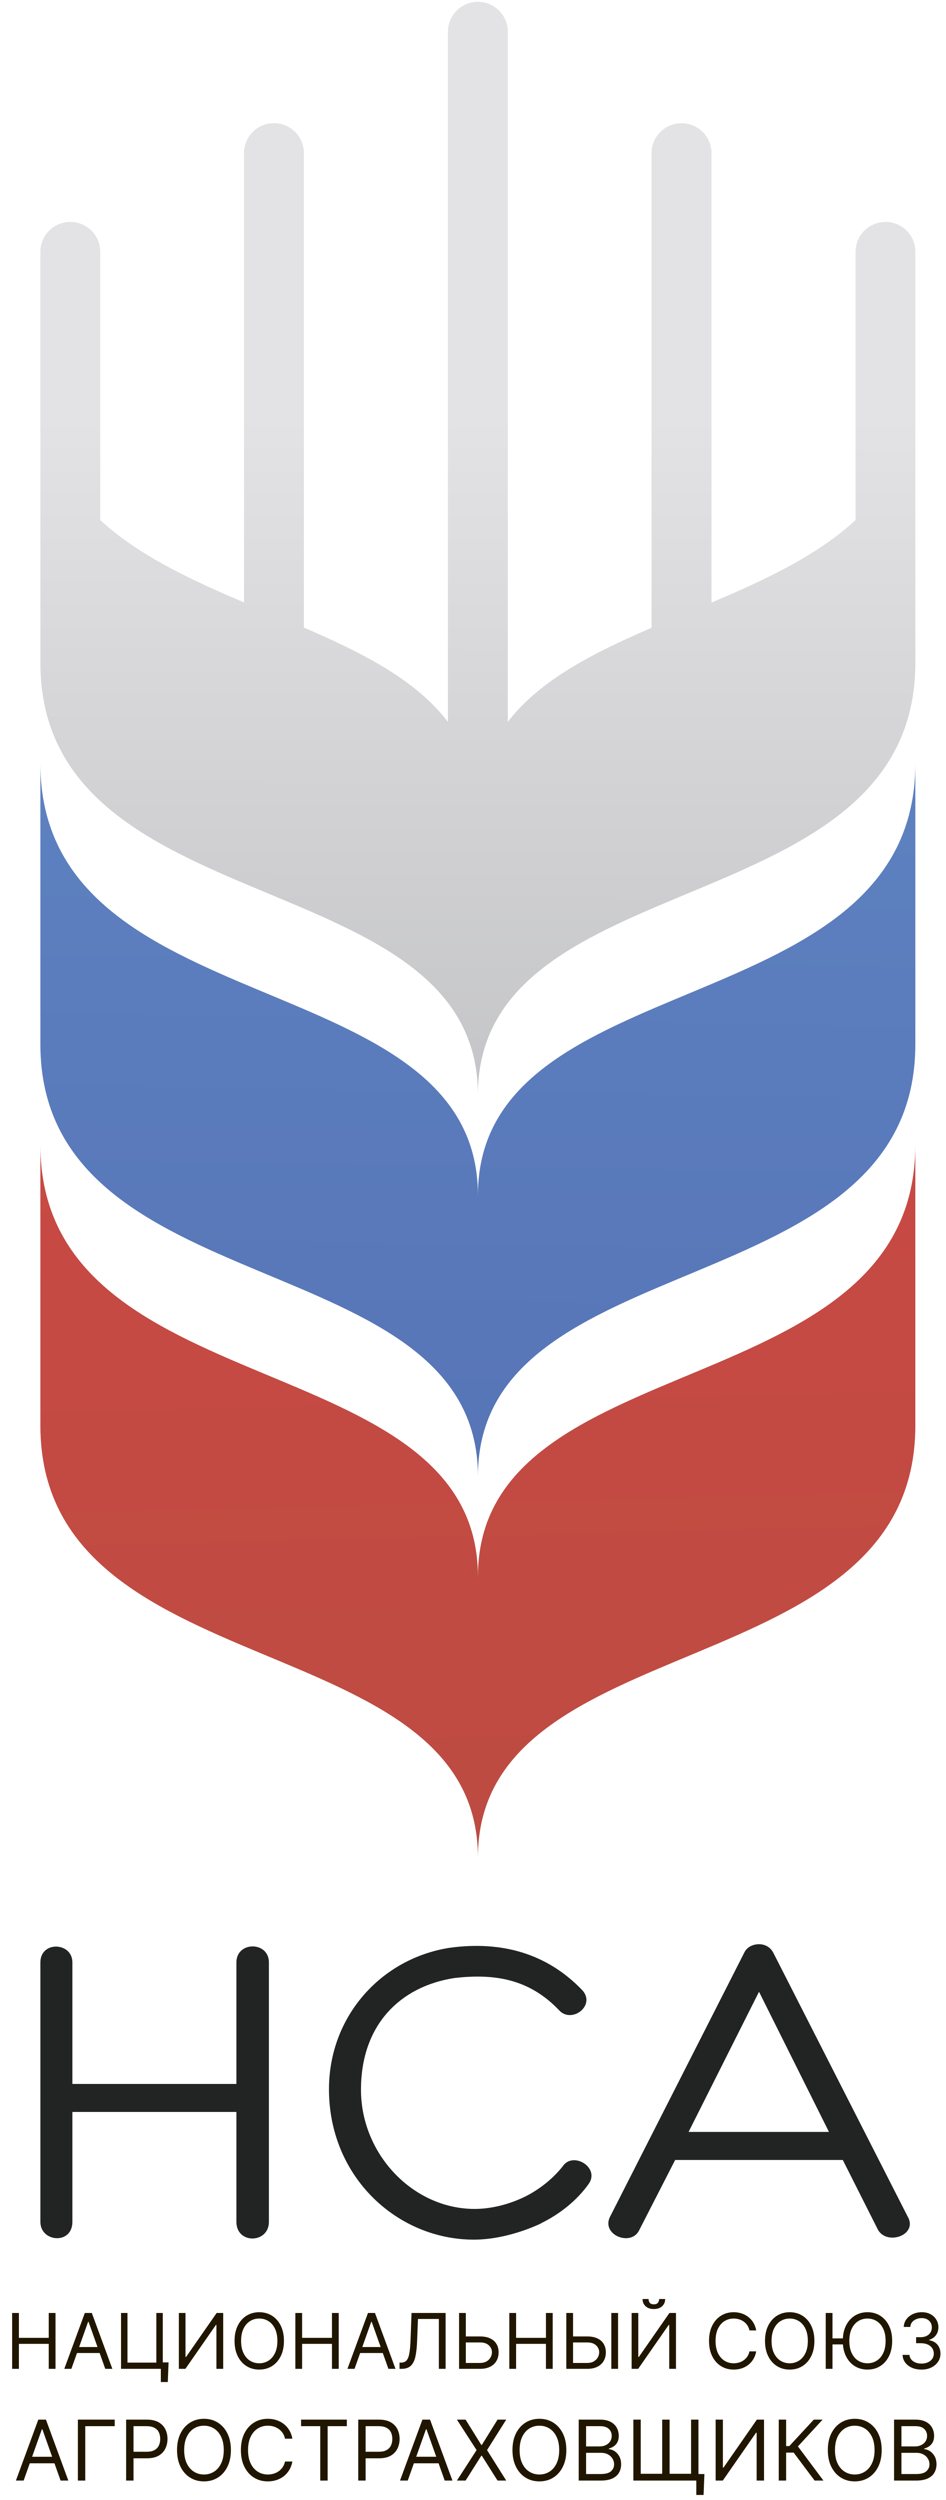 <svg width="53" height="140" viewBox="0 0 53 140" fill="none" xmlns="http://www.w3.org/2000/svg">
    <g clip-path="url(#clip0_2625_18245)">
        <path
            d="M26.776 82.667C26.776 69.55 51.283 73.238 51.283 58.48V42.747C51.283 57.506 26.776 53.818 26.776 66.938V82.671V82.667ZM26.776 82.667C26.776 69.55 2.262 73.238 2.262 58.48V42.747C2.262 57.506 26.776 53.818 26.776 66.938V82.671V82.667Z"
            fill="url(#paint0_linear_2625_18245)" />
        <path
            d="M26.776 104.03C26.776 90.906 51.283 94.598 51.283 79.835V64.103C51.283 78.866 26.776 75.174 26.776 88.294V104.03ZM26.776 104.03C26.776 90.906 2.262 94.598 2.262 79.835V64.103C2.262 78.866 26.776 75.174 26.776 88.294V104.03Z"
            fill="url(#paint1_linear_2625_18245)" />
        <path
            d="M49.61 12.432C48.681 12.432 47.933 13.179 47.933 14.105V29.126C45.79 31.109 42.859 32.478 39.862 33.745V8.576C39.862 7.649 39.11 6.902 38.185 6.902C37.26 6.902 36.504 7.649 36.504 8.576V35.156C33.245 36.564 30.232 38.085 28.449 40.432V1.775C28.449 0.852 27.697 0.102 26.772 0.102C25.848 0.102 25.095 0.852 25.095 1.775V40.428C23.313 38.078 20.292 36.552 17.024 35.145V8.572C17.024 7.645 16.272 6.898 15.348 6.898C14.423 6.898 13.671 7.645 13.671 8.572V33.737C10.677 32.466 7.755 31.101 5.615 29.122V14.102C5.615 13.175 4.863 12.428 3.939 12.428C3.014 12.428 2.262 13.175 2.262 14.102V37.115C2.262 51.878 26.776 48.187 26.776 61.307C26.776 48.187 51.283 51.878 51.283 37.115V14.102C51.283 13.175 50.534 12.428 49.61 12.428V12.432Z"
            fill="url(#paint2_linear_2625_18245)" />
        <path
            d="M4.056 116.704H13.244V109.9C13.244 108.703 15.066 108.703 15.066 109.9V124.428C15.066 125.648 13.244 125.695 13.244 124.428V118.273H4.056V124.428C4.056 125.722 2.262 125.574 2.262 124.428V109.9C2.262 108.68 4.056 108.754 4.056 109.9V116.704Z"
            fill="#222424" />
        <path
            d="M30.293 124.526C29.094 125.077 27.747 125.425 26.548 125.425C22.277 125.425 18.43 121.937 18.43 117.002C18.43 112.919 21.352 109.677 25.196 109.079C28.119 108.68 30.665 109.403 32.636 111.468C33.384 112.317 32.037 113.337 31.335 112.59C29.635 110.796 27.664 110.522 25.466 110.772C22.398 111.245 20.224 113.416 20.224 117.029C20.224 120.642 23.143 123.704 26.591 123.704C27.511 123.704 28.534 123.458 29.486 122.981C30.258 122.582 31.006 121.984 31.531 121.311C32.103 120.463 33.631 121.385 32.981 122.304C32.307 123.251 31.355 123.998 30.285 124.522L30.293 124.526Z"
            fill="#222424" />
        <path
            d="M37.826 120.963L35.809 124.901C35.358 125.82 33.709 125.175 34.159 124.178L41.697 109.353C41.846 109.028 42.199 108.879 42.524 108.879C42.849 108.879 43.147 109.028 43.323 109.353L50.838 124.103C51.488 125.175 49.643 125.801 49.165 124.827L47.218 120.963H37.826ZM42.524 111.543L38.579 119.391H46.442L42.524 111.543Z"
            fill="#222424" />
        <path
            d="M0.68 132.66V129.531H1.059V130.924H2.73V129.531H3.11V132.66H2.73V131.261H1.059V132.66H0.68Z"
            fill="#201600" />
        <path
            d="M3.999 132.66H3.602L4.752 129.531H5.144L6.295 132.66H5.897L4.961 130.026H4.936L3.999 132.66ZM4.146 131.438H5.75V131.774H4.146V131.438Z"
            fill="#201600" />
        <path
            d="M9.444 132.299L9.401 133.399H9.01V132.66H8.789V132.299H9.444ZM6.781 132.66V129.531H7.142V132.311H8.759V129.531H9.12V132.66H6.781Z"
            fill="#201600" />
        <path
            d="M10.02 129.531H10.393V131.994H10.424L12.138 129.531H12.505V132.66H12.125V130.203H12.095L10.387 132.66H10.02V129.531Z"
            fill="#201600" />
        <path
            d="M15.908 131.096C15.908 131.425 15.848 131.711 15.729 131.951C15.609 132.191 15.445 132.377 15.237 132.507C15.029 132.637 14.791 132.702 14.524 132.702C14.257 132.702 14.019 132.637 13.811 132.507C13.603 132.377 13.439 132.191 13.32 131.951C13.2 131.711 13.141 131.425 13.141 131.096C13.141 130.765 13.2 130.48 13.32 130.24C13.439 130 13.603 129.814 13.811 129.684C14.019 129.554 14.257 129.488 14.524 129.488C14.791 129.488 15.029 129.554 15.237 129.684C15.445 129.814 15.609 130 15.729 130.24C15.848 130.48 15.908 130.765 15.908 131.096ZM15.54 131.096C15.54 130.825 15.495 130.596 15.404 130.41C15.314 130.223 15.192 130.082 15.038 129.987C14.885 129.891 14.714 129.843 14.524 129.843C14.334 129.843 14.162 129.891 14.008 129.987C13.855 130.082 13.733 130.223 13.643 130.41C13.553 130.596 13.508 130.825 13.508 131.096C13.508 131.366 13.553 131.595 13.643 131.781C13.733 131.968 13.855 132.109 14.008 132.205C14.162 132.3 14.334 132.348 14.524 132.348C14.714 132.348 14.885 132.3 15.038 132.205C15.192 132.109 15.314 131.968 15.404 131.781C15.495 131.595 15.54 131.366 15.54 131.096Z"
            fill="#201600" />
        <path
            d="M16.547 132.66V129.531H16.926V130.924H18.598V129.531H18.977V132.66H18.598V131.261H16.926V132.66H16.547Z"
            fill="#201600" />
        <path
            d="M19.863 132.66H19.465L20.616 129.531H21.008L22.158 132.66H21.761L20.824 130.026H20.799L19.863 132.66ZM20.01 131.438H21.614V131.774H20.01V131.438Z"
            fill="#201600" />
        <path
            d="M22.383 132.66V132.311H22.475C22.605 132.311 22.707 132.269 22.779 132.186C22.852 132.102 22.904 131.968 22.935 131.781C22.968 131.595 22.99 131.348 23.001 131.04L23.056 129.531H24.966V132.66H24.587V129.867H23.417L23.368 131.114C23.356 131.442 23.326 131.721 23.278 131.951C23.23 132.181 23.146 132.357 23.026 132.478C22.905 132.599 22.73 132.66 22.499 132.66H22.383Z"
            fill="#201600" />
        <path
            d="M26 130.845H26.894C27.119 130.845 27.308 130.882 27.462 130.955C27.617 131.028 27.734 131.131 27.814 131.265C27.895 131.398 27.935 131.556 27.935 131.737C27.935 131.918 27.895 132.078 27.814 132.217C27.734 132.355 27.617 132.463 27.462 132.542C27.308 132.62 27.119 132.66 26.894 132.66H25.719V129.531H26.098V132.33H26.894C27.037 132.33 27.158 132.301 27.257 132.244C27.357 132.186 27.432 132.112 27.483 132.021C27.535 131.93 27.561 131.833 27.561 131.731C27.561 131.581 27.504 131.452 27.388 131.344C27.273 131.235 27.108 131.181 26.894 131.181H26V130.845Z"
            fill="#201600" />
        <path
            d="M28.535 132.66V129.531H28.915V130.924H30.586V129.531H30.965V132.66H30.586V131.261H28.915V132.66H28.535Z"
            fill="#201600" />
        <path
            d="M32.008 130.845H32.902C33.126 130.845 33.316 130.882 33.47 130.955C33.625 131.028 33.742 131.131 33.822 131.265C33.902 131.398 33.943 131.556 33.943 131.737C33.943 131.918 33.902 132.078 33.822 132.217C33.742 132.355 33.625 132.463 33.47 132.542C33.316 132.62 33.126 132.66 32.902 132.66H31.727V129.531H32.106V132.33H32.902C33.045 132.33 33.166 132.301 33.265 132.244C33.365 132.186 33.44 132.112 33.491 132.021C33.543 131.93 33.569 131.833 33.569 131.731C33.569 131.581 33.512 131.452 33.396 131.344C33.281 131.235 33.116 131.181 32.902 131.181H32.008V130.845ZM34.628 129.531V132.66H34.249V129.531H34.628Z"
            fill="#201600" />
        <path
            d="M35.387 129.531H35.76V131.994H35.791L37.505 129.531H37.872V132.66H37.493V130.203H37.462L35.754 132.66H35.387V129.531ZM36.929 128.749H37.266C37.266 128.914 37.209 129.049 37.095 129.154C36.98 129.259 36.825 129.311 36.629 129.311C36.437 129.311 36.283 129.259 36.169 129.154C36.056 129.049 35.999 128.914 35.999 128.749H36.336C36.336 128.828 36.358 128.898 36.401 128.958C36.446 129.018 36.522 129.048 36.629 129.048C36.737 129.048 36.813 129.018 36.859 128.958C36.906 128.898 36.929 128.828 36.929 128.749Z"
            fill="#201600" />
        <path
            d="M42.367 130.509H41.988C41.965 130.4 41.926 130.304 41.87 130.222C41.814 130.139 41.747 130.07 41.667 130.014C41.589 129.957 41.502 129.914 41.406 129.886C41.31 129.857 41.21 129.843 41.106 129.843C40.916 129.843 40.744 129.891 40.59 129.987C40.437 130.082 40.315 130.223 40.224 130.41C40.135 130.596 40.09 130.825 40.09 131.096C40.09 131.366 40.135 131.595 40.224 131.781C40.315 131.968 40.437 132.109 40.59 132.205C40.744 132.3 40.916 132.348 41.106 132.348C41.21 132.348 41.31 132.334 41.406 132.305C41.502 132.277 41.589 132.234 41.667 132.178C41.747 132.121 41.814 132.052 41.87 131.969C41.926 131.886 41.965 131.79 41.988 131.682H42.367C42.339 131.842 42.286 131.985 42.211 132.111C42.135 132.237 42.042 132.345 41.929 132.434C41.817 132.521 41.691 132.588 41.551 132.634C41.413 132.68 41.264 132.702 41.106 132.702C40.839 132.702 40.601 132.637 40.393 132.507C40.185 132.377 40.021 132.191 39.902 131.951C39.782 131.711 39.723 131.425 39.723 131.096C39.723 130.765 39.782 130.48 39.902 130.24C40.021 130 40.185 129.814 40.393 129.684C40.601 129.554 40.839 129.488 41.106 129.488C41.264 129.488 41.413 129.511 41.551 129.557C41.691 129.603 41.817 129.67 41.929 129.759C42.042 129.847 42.135 129.953 42.211 130.08C42.286 130.205 42.339 130.348 42.367 130.509Z"
            fill="#201600" />
        <path
            d="M45.627 131.096C45.627 131.425 45.567 131.711 45.447 131.951C45.328 132.191 45.164 132.377 44.956 132.507C44.748 132.637 44.51 132.702 44.243 132.702C43.976 132.702 43.738 132.637 43.53 132.507C43.322 132.377 43.158 132.191 43.039 131.951C42.919 131.711 42.859 131.425 42.859 131.096C42.859 130.765 42.919 130.48 43.039 130.24C43.158 130 43.322 129.814 43.53 129.684C43.738 129.554 43.976 129.488 44.243 129.488C44.51 129.488 44.748 129.554 44.956 129.684C45.164 129.814 45.328 130 45.447 130.24C45.567 130.48 45.627 130.765 45.627 131.096ZM45.259 131.096C45.259 130.825 45.214 130.596 45.123 130.41C45.033 130.223 44.911 130.082 44.757 129.987C44.604 129.891 44.433 129.843 44.243 129.843C44.053 129.843 43.882 129.891 43.727 129.987C43.574 130.082 43.453 130.223 43.362 130.41C43.272 130.596 43.227 130.825 43.227 131.096C43.227 131.366 43.272 131.595 43.362 131.781C43.453 131.968 43.574 132.109 43.727 132.205C43.882 132.3 44.053 132.348 44.243 132.348C44.433 132.348 44.604 132.3 44.757 132.205C44.911 132.109 45.033 131.968 45.123 131.781C45.214 131.595 45.259 131.366 45.259 131.096Z"
            fill="#201600" />
        <path
            d="M46.641 129.531V132.66H46.262V129.531H46.641ZM47.325 130.955V131.291H46.366V130.955H47.325ZM49.984 131.096C49.984 131.425 49.924 131.711 49.805 131.951C49.685 132.191 49.521 132.377 49.313 132.507C49.105 132.637 48.867 132.702 48.6 132.702C48.333 132.702 48.095 132.637 47.887 132.507C47.679 132.377 47.515 132.191 47.396 131.951C47.276 131.711 47.217 131.425 47.217 131.096C47.217 130.765 47.276 130.48 47.396 130.24C47.515 130 47.679 129.814 47.887 129.684C48.095 129.554 48.333 129.488 48.6 129.488C48.867 129.488 49.105 129.554 49.313 129.684C49.521 129.814 49.685 130 49.805 130.24C49.924 130.48 49.984 130.765 49.984 131.096ZM49.616 131.096C49.616 130.825 49.571 130.596 49.48 130.41C49.391 130.223 49.268 130.082 49.114 129.987C48.962 129.891 48.79 129.843 48.6 129.843C48.41 129.843 48.238 129.891 48.084 129.987C47.931 130.082 47.809 130.223 47.719 130.41C47.629 130.596 47.584 130.825 47.584 131.096C47.584 131.366 47.629 131.595 47.719 131.781C47.809 131.968 47.931 132.109 48.084 132.205C48.238 132.3 48.41 132.348 48.6 132.348C48.79 132.348 48.962 132.3 49.114 132.205C49.268 132.109 49.391 131.968 49.48 131.781C49.571 131.595 49.616 131.366 49.616 131.096Z"
            fill="#201600" />
        <path
            d="M51.631 132.702C51.429 132.702 51.249 132.668 51.091 132.598C50.934 132.529 50.809 132.433 50.716 132.31C50.624 132.185 50.574 132.042 50.566 131.878H50.952C50.96 131.979 50.995 132.065 51.056 132.139C51.117 132.211 51.197 132.267 51.296 132.307C51.395 132.347 51.505 132.366 51.625 132.366C51.76 132.366 51.879 132.343 51.983 132.296C52.087 132.249 52.169 132.184 52.228 132.101C52.288 132.017 52.317 131.92 52.317 131.81C52.317 131.695 52.288 131.594 52.231 131.507C52.174 131.418 52.09 131.349 51.98 131.299C51.87 131.249 51.736 131.224 51.576 131.224H51.325V130.888H51.576C51.701 130.888 51.81 130.865 51.904 130.821C51.999 130.776 52.073 130.713 52.126 130.631C52.18 130.55 52.207 130.454 52.207 130.344C52.207 130.238 52.183 130.146 52.136 130.067C52.09 129.989 52.023 129.928 51.938 129.884C51.853 129.84 51.753 129.818 51.638 129.818C51.529 129.818 51.427 129.838 51.332 129.878C51.236 129.916 51.159 129.973 51.099 130.047C51.038 130.121 51.006 130.209 51.001 130.313H50.633C50.64 130.149 50.689 130.006 50.782 129.882C50.875 129.758 50.996 129.662 51.146 129.592C51.297 129.523 51.463 129.488 51.644 129.488C51.837 129.488 52.004 129.528 52.143 129.606C52.281 129.683 52.388 129.786 52.462 129.913C52.537 130.04 52.574 130.178 52.574 130.326C52.574 130.502 52.528 130.652 52.435 130.776C52.343 130.9 52.218 130.986 52.06 131.034V131.059C52.258 131.091 52.413 131.175 52.524 131.311C52.635 131.445 52.69 131.612 52.69 131.81C52.69 131.981 52.644 132.133 52.551 132.269C52.459 132.403 52.334 132.509 52.175 132.586C52.016 132.664 51.835 132.702 51.631 132.702Z"
            fill="#201600" />
        <path
            d="M1.325 138.917H0.891L2.146 135.504H2.574L3.829 138.917H3.395L2.373 136.044H2.346L1.325 138.917ZM1.485 137.584H3.235V137.95H1.485V137.584Z"
            fill="#201600" />
        <path d="M6.427 135.503V135.87H4.777V138.917H4.363V135.503H6.427Z" fill="#201600" />
        <path
            d="M7.066 138.917V135.503H8.222C8.49 135.503 8.709 135.552 8.88 135.648C9.051 135.744 9.178 135.874 9.26 136.037C9.343 136.2 9.384 136.383 9.384 136.584C9.384 136.785 9.343 136.967 9.26 137.132C9.179 137.296 9.053 137.427 8.883 137.525C8.713 137.622 8.494 137.67 8.228 137.67H7.4V137.303H8.215C8.399 137.303 8.546 137.272 8.658 137.208C8.769 137.145 8.85 137.059 8.9 136.952C8.951 136.843 8.976 136.72 8.976 136.584C8.976 136.447 8.951 136.325 8.9 136.217C8.85 136.109 8.768 136.025 8.656 135.964C8.543 135.902 8.394 135.87 8.208 135.87H7.48V138.917H7.066Z"
            fill="#201600" />
        <path
            d="M12.937 137.21C12.937 137.57 12.871 137.881 12.741 138.143C12.611 138.406 12.432 138.608 12.205 138.75C11.978 138.892 11.719 138.963 11.427 138.963C11.136 138.963 10.876 138.892 10.649 138.75C10.422 138.608 10.243 138.406 10.113 138.143C9.983 137.881 9.918 137.57 9.918 137.21C9.918 136.85 9.983 136.539 10.113 136.277C10.243 136.015 10.422 135.813 10.649 135.671C10.876 135.528 11.136 135.457 11.427 135.457C11.719 135.457 11.978 135.528 12.205 135.671C12.432 135.813 12.611 136.015 12.741 136.277C12.871 136.539 12.937 136.85 12.937 137.21ZM12.536 137.21C12.536 136.915 12.486 136.665 12.387 136.462C12.289 136.259 12.156 136.105 11.988 136C11.821 135.896 11.634 135.844 11.427 135.844C11.22 135.844 11.033 135.896 10.865 136C10.698 136.105 10.565 136.259 10.466 136.462C10.368 136.665 10.319 136.915 10.319 137.21C10.319 137.506 10.368 137.755 10.466 137.958C10.565 138.162 10.698 138.316 10.865 138.42C11.033 138.525 11.22 138.577 11.427 138.577C11.634 138.577 11.821 138.525 11.988 138.42C12.156 138.316 12.289 138.162 12.387 137.958C12.486 137.755 12.536 137.506 12.536 137.21Z"
            fill="#201600" />
        <path
            d="M16.381 136.57H15.967C15.943 136.452 15.9 136.347 15.838 136.257C15.778 136.167 15.705 136.091 15.618 136.03C15.532 135.968 15.437 135.922 15.333 135.89C15.228 135.859 15.119 135.844 15.005 135.844C14.798 135.844 14.611 135.896 14.443 136C14.276 136.105 14.143 136.259 14.044 136.462C13.946 136.665 13.897 136.915 13.897 137.21C13.897 137.506 13.946 137.755 14.044 137.958C14.143 138.162 14.276 138.316 14.443 138.42C14.611 138.525 14.798 138.577 15.005 138.577C15.119 138.577 15.228 138.561 15.333 138.53C15.437 138.499 15.532 138.453 15.618 138.392C15.705 138.329 15.778 138.254 15.838 138.164C15.9 138.072 15.943 137.968 15.967 137.85H16.381C16.35 138.024 16.293 138.181 16.211 138.318C16.128 138.456 16.026 138.573 15.904 138.67C15.781 138.765 15.644 138.838 15.491 138.888C15.34 138.938 15.178 138.963 15.005 138.963C14.714 138.963 14.454 138.892 14.227 138.75C14 138.608 13.822 138.406 13.691 138.143C13.561 137.881 13.496 137.57 13.496 137.21C13.496 136.85 13.561 136.539 13.691 136.277C13.822 136.015 14 135.813 14.227 135.671C14.454 135.528 14.714 135.457 15.005 135.457C15.178 135.457 15.34 135.482 15.491 135.532C15.644 135.582 15.781 135.655 15.904 135.752C16.026 135.848 16.128 135.964 16.211 136.102C16.293 136.239 16.35 136.395 16.381 136.57Z"
            fill="#201600" />
        <path d="M16.867 135.87V135.503H19.432V135.87H18.356V138.917H17.942V135.87H16.867Z" fill="#201600" />
        <path
            d="M20.07 138.917V135.503H21.226C21.494 135.503 21.713 135.552 21.884 135.648C22.055 135.744 22.182 135.874 22.264 136.037C22.346 136.2 22.388 136.383 22.388 136.584C22.388 136.785 22.346 136.967 22.264 137.132C22.183 137.296 22.057 137.427 21.887 137.525C21.716 137.622 21.498 137.67 21.232 137.67H20.404V137.303H21.219C21.403 137.303 21.55 137.272 21.661 137.208C21.773 137.145 21.853 137.059 21.904 136.952C21.955 136.843 21.98 136.72 21.98 136.584C21.98 136.447 21.955 136.325 21.904 136.217C21.853 136.109 21.772 136.025 21.66 135.964C21.547 135.902 21.398 135.87 21.212 135.87H20.484V138.917H20.07Z"
            fill="#201600" />
        <path
            d="M22.844 138.917H22.41L23.666 135.503H24.093L25.349 138.917H24.915L23.893 136.043H23.866L22.844 138.917ZM23.005 137.583H24.754V137.95H23.005V137.583Z"
            fill="#201600" />
        <path
            d="M26.085 135.503L26.967 136.923H26.993L27.875 135.503H28.362L27.287 137.21L28.362 138.917H27.875L26.993 137.523H26.967L26.085 138.917H25.598L26.7 137.21L25.598 135.503H26.085Z"
            fill="#201600" />
        <path
            d="M31.73 137.21C31.73 137.57 31.664 137.881 31.534 138.143C31.404 138.406 31.225 138.608 30.998 138.75C30.771 138.892 30.512 138.963 30.22 138.963C29.929 138.963 29.669 138.892 29.442 138.75C29.215 138.608 29.037 138.406 28.906 138.143C28.776 137.881 28.711 137.57 28.711 137.21C28.711 136.85 28.776 136.539 28.906 136.277C29.037 136.015 29.215 135.813 29.442 135.671C29.669 135.528 29.929 135.457 30.22 135.457C30.512 135.457 30.771 135.528 30.998 135.671C31.225 135.813 31.404 136.015 31.534 136.277C31.664 136.539 31.73 136.85 31.73 137.21ZM31.329 137.21C31.329 136.915 31.279 136.665 31.18 136.462C31.082 136.259 30.949 136.105 30.781 136C30.614 135.896 30.427 135.844 30.22 135.844C30.013 135.844 29.826 135.896 29.658 136C29.491 136.105 29.358 136.259 29.259 136.462C29.161 136.665 29.112 136.915 29.112 137.21C29.112 137.506 29.161 137.755 29.259 137.958C29.358 138.162 29.491 138.316 29.658 138.42C29.826 138.525 30.013 138.577 30.22 138.577C30.427 138.577 30.614 138.525 30.781 138.42C30.949 138.316 31.082 138.162 31.18 137.958C31.279 137.755 31.329 137.506 31.329 137.21Z"
            fill="#201600" />
        <path
            d="M32.422 138.917V135.503H33.617C33.855 135.503 34.052 135.545 34.207 135.627C34.361 135.708 34.477 135.817 34.552 135.955C34.628 136.092 34.666 136.244 34.666 136.41C34.666 136.557 34.64 136.678 34.587 136.774C34.536 136.869 34.468 136.944 34.384 137C34.3 137.056 34.209 137.097 34.111 137.124V137.157C34.216 137.163 34.321 137.2 34.427 137.267C34.533 137.333 34.621 137.429 34.693 137.553C34.764 137.678 34.799 137.83 34.799 138.01C34.799 138.181 34.76 138.335 34.682 138.472C34.605 138.608 34.482 138.716 34.313 138.797C34.145 138.876 33.927 138.917 33.657 138.917H32.422ZM32.836 138.55H33.657C33.928 138.55 34.12 138.498 34.233 138.393C34.348 138.288 34.405 138.16 34.405 138.01C34.405 137.894 34.376 137.788 34.317 137.69C34.258 137.591 34.174 137.512 34.065 137.453C33.956 137.393 33.827 137.363 33.677 137.363H32.836V138.55ZM32.836 137.004H33.604C33.729 137.004 33.841 136.979 33.941 136.93C34.042 136.881 34.123 136.812 34.182 136.724C34.242 136.635 34.272 136.53 34.272 136.41C34.272 136.26 34.219 136.133 34.115 136.029C34.01 135.923 33.844 135.87 33.617 135.87H32.836V137.004Z"
            fill="#201600" />
        <path
            d="M39.465 138.55L39.418 139.723H39.011V138.917H38.683V138.55H39.465ZM35.484 135.503H35.898V138.536H37.1V135.503H37.515V138.536H38.717V135.503H39.131V138.917H35.484V135.503Z"
            fill="#201600" />
        <path
            d="M40.094 135.503H40.501V138.19H40.535L42.404 135.503H42.805V138.917H42.391V136.237H42.358L40.495 138.917H40.094V135.503Z"
            fill="#201600" />
        <path
            d="M45.639 138.917L44.464 137.35H44.043V138.917H43.629V135.503H44.043V136.984H44.223L45.593 135.503H46.087L44.704 137.004L46.133 138.917H45.639Z"
            fill="#201600" />
        <path
            d="M49.397 137.21C49.397 137.57 49.332 137.881 49.202 138.143C49.072 138.406 48.893 138.608 48.666 138.75C48.439 138.892 48.18 138.963 47.888 138.963C47.597 138.963 47.337 138.892 47.11 138.75C46.883 138.608 46.705 138.406 46.574 138.143C46.444 137.881 46.379 137.57 46.379 137.21C46.379 136.85 46.444 136.539 46.574 136.277C46.705 136.015 46.883 135.813 47.11 135.671C47.337 135.528 47.597 135.457 47.888 135.457C48.18 135.457 48.439 135.528 48.666 135.671C48.893 135.813 49.072 136.015 49.202 136.277C49.332 136.539 49.397 136.85 49.397 137.21ZM48.997 137.21C48.997 136.915 48.947 136.665 48.848 136.462C48.75 136.259 48.617 136.105 48.449 136C48.282 135.896 48.095 135.844 47.888 135.844C47.681 135.844 47.494 135.896 47.325 136C47.159 136.105 47.025 136.259 46.927 136.462C46.829 136.665 46.78 136.915 46.78 137.21C46.78 137.506 46.829 137.755 46.927 137.958C47.025 138.162 47.159 138.316 47.325 138.42C47.494 138.525 47.681 138.577 47.888 138.577C48.095 138.577 48.282 138.525 48.449 138.42C48.617 138.316 48.75 138.162 48.848 137.958C48.947 137.755 48.997 137.506 48.997 137.21Z"
            fill="#201600" />
        <path
            d="M50.09 138.917V135.503H51.286C51.524 135.503 51.72 135.545 51.875 135.627C52.03 135.708 52.145 135.817 52.22 135.955C52.296 136.092 52.334 136.244 52.334 136.41C52.334 136.557 52.308 136.678 52.255 136.774C52.204 136.869 52.136 136.944 52.052 137C51.968 137.056 51.878 137.097 51.78 137.124V137.157C51.884 137.163 51.989 137.2 52.095 137.267C52.201 137.333 52.289 137.429 52.361 137.553C52.432 137.678 52.468 137.83 52.468 138.01C52.468 138.181 52.428 138.335 52.35 138.472C52.273 138.608 52.15 138.716 51.982 138.797C51.814 138.876 51.595 138.917 51.326 138.917H50.09ZM50.504 138.55H51.326C51.596 138.55 51.788 138.498 51.901 138.393C52.016 138.288 52.074 138.16 52.074 138.01C52.074 137.894 52.044 137.788 51.985 137.69C51.926 137.591 51.842 137.512 51.733 137.453C51.624 137.393 51.495 137.363 51.346 137.363H50.504V138.55ZM50.504 137.004H51.272C51.397 137.004 51.509 136.979 51.609 136.93C51.711 136.881 51.791 136.812 51.85 136.724C51.91 136.635 51.94 136.53 51.94 136.41C51.94 136.26 51.888 136.133 51.783 136.029C51.678 135.923 51.512 135.87 51.286 135.87H50.504V137.004Z"
            fill="#201600" />
    </g>
    <defs>
        <linearGradient id="paint0_linear_2625_18245" x1="26.524" y1="139.71" x2="29.223" y2="-31.37"
            gradientUnits="userSpaceOnUse">
            <stop offset="0.14" stop-color="#516AAE" />
            <stop offset="0.66" stop-color="#6086C4" />
        </linearGradient>
        <linearGradient id="paint1_linear_2625_18245" x1="27.027" y1="179.969" x2="22.89" y2="8.945"
            gradientUnits="userSpaceOnUse">
            <stop offset="0.21" stop-color="#B24B42" />
            <stop offset="0.91" stop-color="#D24A43" />
        </linearGradient>
        <linearGradient id="paint2_linear_2625_18245" x1="26.661" y1="71.935" x2="26.734" y2="6.201"
            gradientUnits="userSpaceOnUse">
            <stop offset="0.02" stop-color="#BDBEC1" />
            <stop offset="0.74" stop-color="#E3E2E4" />
        </linearGradient>
        <clipPath id="clip0_2625_18245">
            <rect width="52.402" height="140" fill="white" transform="translate(0.301)" />
        </clipPath>
    </defs>
</svg>